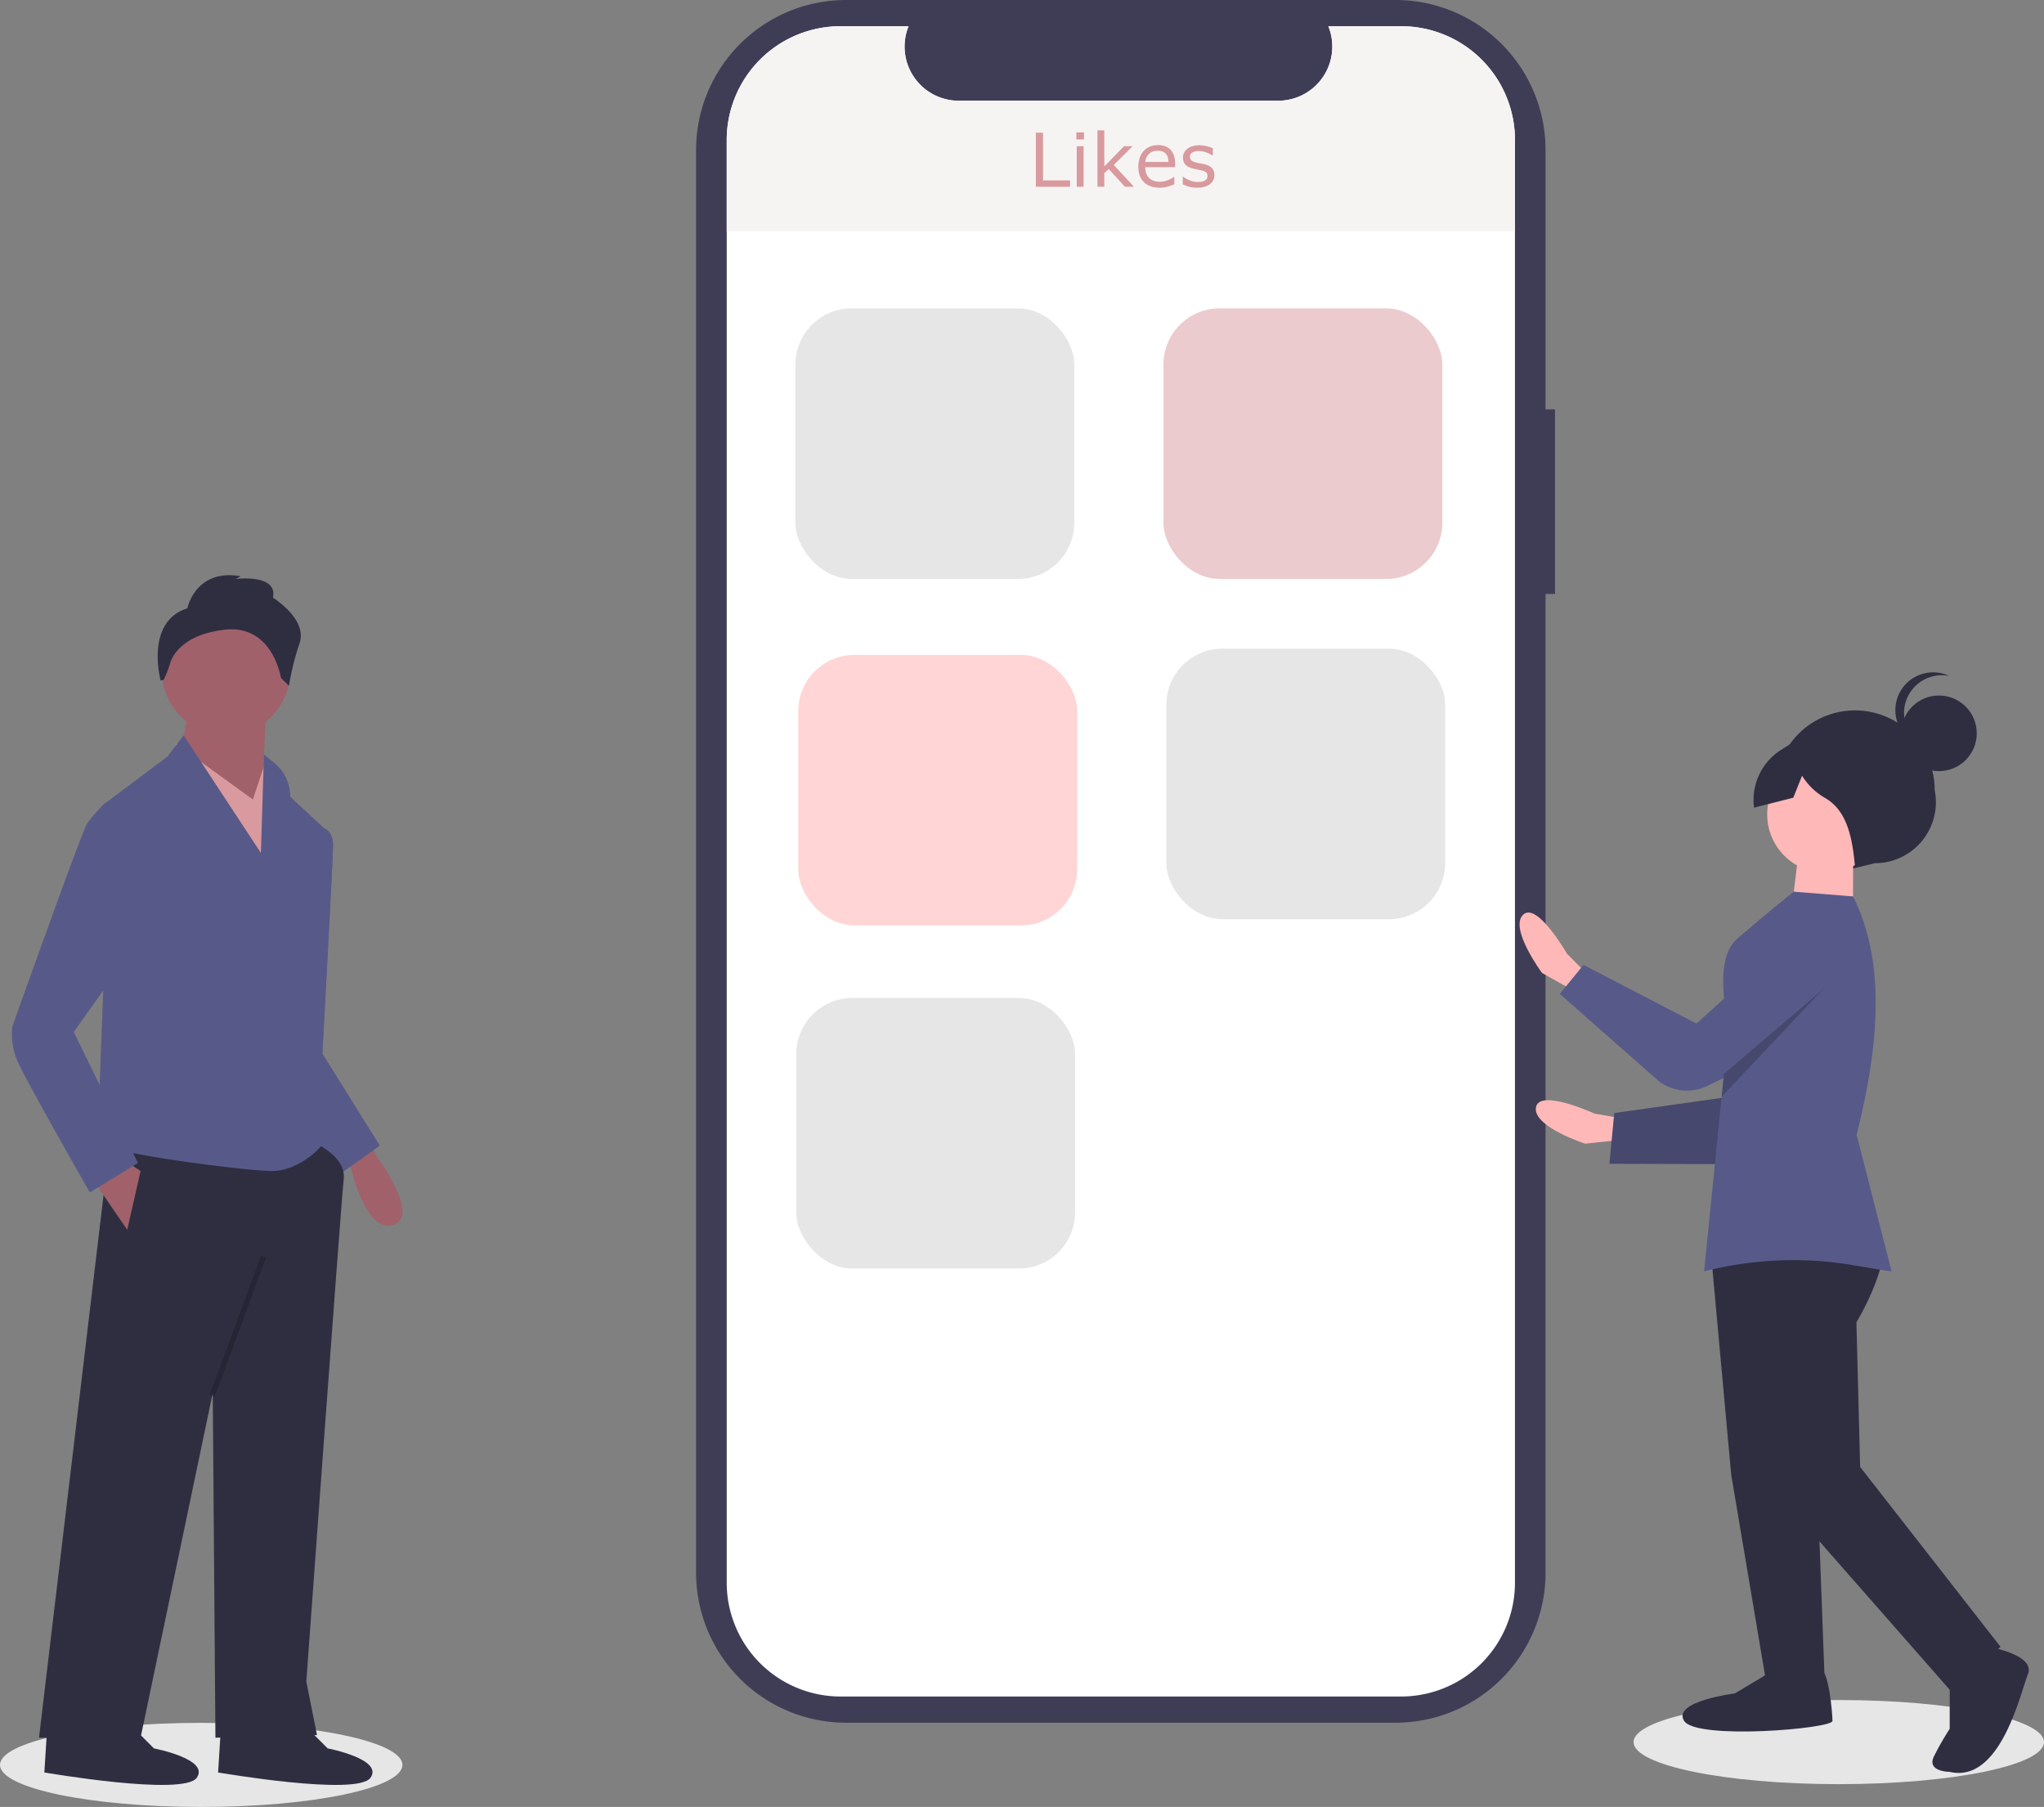 <?xml version="1.0" encoding="UTF-8" standalone="no"?>
<svg
   xmlns:dc="http://purl.org/dc/elements/1.1/"
   xmlns:cc="http://creativecommons.org/ns#"
   xmlns:rdf="http://www.w3.org/1999/02/22-rdf-syntax-ns#"
   xmlns:svg="http://www.w3.org/2000/svg"
   xmlns="http://www.w3.org/2000/svg"
   xmlns:sodipodi="http://sodipodi.sourceforge.net/DTD/sodipodi-0.dtd"
   xmlns:inkscape="http://www.inkscape.org/namespaces/inkscape"
   id="a33e59cf-d648-43ac-a922-97b4db9e4e4a"
   data-name="Layer 1"
   width="806.276"
   height="712.737"
   viewBox="0 0 806.276 712.737"
   version="1.1"
   sodipodi:docname="undraw_develop_app_kvt2.svg"
   inkscape:version="1.0 (4035a4f, 2020-05-01)">
  <rect x="0" y="0" width="806.276" height="712.737" fill="#808080" stroke="none"/>
  <defs
     id="defs923" />
  <sodipodi:namedview
     inkscape:document-rotation="0"
     pagecolor="#ffffff"
     bordercolor="#666666"
     borderopacity="1"
     objecttolerance="10"
     gridtolerance="10"
     guidetolerance="10"
     inkscape:pageopacity="0"
     inkscape:pageshadow="2"
     inkscape:window-width="1476"
     inkscape:window-height="1035"
     id="namedview921"
     showgrid="false"
     inkscape:zoom="2.4384876"
     inkscape:cx="489.40619"
     inkscape:cy="156.22875"
     inkscape:window-x="1078"
     inkscape:window-y="23"
     inkscape:window-maximized="0"
     inkscape:current-layer="text1754" />
  <title
     id="title798">develop_app</title>
  <ellipse
     cx="79.371"
     cy="696.145"
     rx="79.371"
     ry="16.591"
     fill="#e6e6e6"
     id="ellipse800" />
  <path
     d="M342.209,543.135l3.105,6.417s17.626,23.523,6.738,27.209-16.667-22.311-16.667-22.311l-2.879-3.638Z"
     transform="translate(-196.862 -93.632)"
     fill="#a0616a"
     id="path802" />
  <path
     d="M321.905,421.621l2.897-1.226s3.429,1.226,3.429,6.498S324.014,509.133,324.014,509.133l8.435,42.175-11.598,2.109-17.924-39.011Z"
     transform="translate(-196.862 -93.632)"
     fill="#575a89"
     id="path804" />
  <path
     d="M321.905,421.621l2.897-1.226s3.429,1.226,3.429,6.498S324.014,509.133,324.014,509.133l22.669,36.376-14.761,10.544-28.995-41.647Z"
     transform="translate(-196.862 -93.632)"
     fill="#575a89"
     id="path806" />
  <path
     d="M319.797,543.927s13.707,5.272,12.652,14.761-14.761,198.221-14.761,198.221l4.217,21.087-40.066,1.054-1.054-136.013-28.468,136.013H212.251l28.468-239.341Z"
     transform="translate(-196.862 -93.632)"
     fill="#2f2e41"
     id="path808" />
  <path
     d="M316.633,773.779l9.489,9.489s22.142,4.217,16.87,11.598-60.099-2.109-60.099-2.109l1.054-16.87Z"
     transform="translate(-196.862 -93.632)"
     fill="#2f2e41"
     id="path810" />
  <path
     d="M248.1,773.779l9.489,9.489s22.142,4.217,16.87,11.598-60.099-2.109-60.099-2.109l1.054-16.87Z"
     transform="translate(-196.862 -93.632)"
     fill="#2f2e41"
     id="path812" />
  <circle
     cx="89.195"
     cy="264.727"
     r="25.305"
     fill="#a0616a"
     id="circle814" />
  <polygon
     points="105.011 279.489 102.902 322.717 70.216 303.739 74.434 279.489 105.011 279.489"
     fill="#a0616a"
     id="polygon816" />
  <polygon
     points="69.162 293.195 99.739 315.337 105.011 299.521 114.5 324.826 109.228 370.164 69.162 293.195"
     fill="#d89a9e"
     id="polygon818" />
  <path
     d="M269.302,383.702l30.462,46.354,1.222-38.755,3.752,2.957a17.388,17.388,0,0,1,6.625,13.656h0l14.761,13.707-5.272,52.718-1.054,62.208s6.326,5.272,4.217,8.435-10.544,10.544-20.033,10.544-68.534-7.381-68.534-11.598,2.109-59.044,2.109-59.044V411.077l25.305-18.979Z"
     transform="translate(-196.862 -93.632)"
     fill="#575a89"
     id="path820" />
  <polygon
     points="36.477 465.057 50.184 485.09 55.455 461.894 49.129 457.676 36.477 465.057"
     fill="#a0616a"
     id="polygon822" />
  <rect
     x="261.42"
     y="615.662"
     width="58.525"
     height="2.109"
     transform="translate(-585.401 582.188) rotate(-69.737)"
     opacity="0.2"
     id="rect824" />
  <path
     d="M270.769,333.581s3.163-15.815,21.087-12.652l-2.109,1.054s16.87-2.109,14.761,7.381c0,0,13.707,8.435,10.544,17.924a107.284,107.284,0,0,0-4.217,16.87l-3.163-3.163s-3.163-21.087-22.142-18.979c-14.234,1.582-20.033,8.303-21.516,13.147a42.782,42.782,0,0,1-2.605,6.627l-1.184.26S253.899,338.853,270.769,333.581Z"
     transform="translate(-196.862 -93.632)"
     fill="#2f2e41"
     id="path826" />
  <path
     d="M249.154,410.023l-9.598-.445-2,1.5a63.119,63.119,0,0,0-6.326,7.381c-2.109,3.163-29.522,80.132-29.522,80.132a26.867,26.867,0,0,0,2.109,13.707c3.163,7.381,28.468,51.664,28.468,51.664l18.979-11.598-25.305-51.664,17.924-25.305Z"
     transform="translate(-196.862 -93.632)"
     fill="#575a89"
     id="path828" />
  <path
     d="M810.257,255.107h-3.734V152.828a59.196,59.196,0,0,0-59.197-59.197H530.634a59.196,59.196,0,0,0-59.197,59.197V713.94a59.196,59.196,0,0,0,59.197,59.197H747.327a59.196,59.196,0,0,0,59.197-59.197V327.911h3.734Z"
     transform="translate(-196.862 -93.632)"
     fill="#3f3d56"
     id="path830" />
  <path
     d="M794.455,148.864V717.904a44.899,44.899,0,0,1-44.89,44.89H528.43a44.903,44.903,0,0,1-44.908-44.89V148.864a44.903,44.903,0,0,1,44.908-44.89H555.255a21.349,21.349,0,0,0,19.749,29.39h126.077a21.348,21.348,0,0,0,19.749-29.39h28.735A44.899,44.899,0,0,1,794.455,148.864Z"
     fill="#e6e6e6"
     id="path832"
     style="fill:#ffffff;fill-opacity:1"
     transform="translate(-196.862 -93.632)" />
  <rect
     x="313.761"
     y="121.642"
     width="110"
     height="106.708"
     fill="#d89a9e"
     id="rect852"
     style="fill:#e6e6e6;stroke-width:10.188"
     ry="22.145" />
  <ellipse
     cx="725.333"
     cy="687.145"
     rx="80.943"
     ry="16.591"
     fill="#e6e6e6"
     id="ellipse884" />
  <path
     d="M836.406,534.708,825.775,532.864s-21.726-10.026-23.043-2.433S822.149,544.75,822.149,544.75l22.315-2.387Z"
     transform="translate(-196.862 -93.632)"
     fill="#ffb8b8"
     id="path886" />
  <polygon
     points="701.374 364.197 686.483 432.01 636.77 439.031 634.864 459.037 698.973 459.207 731.035 400.629 701.374 364.197"
     fill="#575a89"
     id="polygon888" />
  <polygon
     points="701.374 364.197 686.483 432.01 636.77 439.031 634.864 459.037 698.973 459.207 731.035 400.629 701.374 364.197"
     opacity="0.2"
     id="polygon890" />
  <path
     d="M822.565,477.495l-7.586-7.672s-11.872-20.775-17.352-15.356,7.5,22.93,7.5,22.93l19.556,11.009Z"
     transform="translate(-196.862 -93.632)"
     fill="#ffb8b8"
     id="path892" />
  <path
     d="M927.075,436.386l9.34-2.277a24.044,24.044,0,0,0,23.598-28.806v0a31.428,31.428,0,0,0-31.388-31.467h-0a31.428,31.428,0,0,0-31.467,31.388v0A24.974,24.974,0,0,0,927.075,436.386Z"
     transform="translate(-196.862 -93.632)"
     fill="#2f2e41"
     id="path894" />
  <polygon
     points="675.283 498.398 682.885 581.64 696.654 663.348 719.774 663.377 716.792 583.224 704.584 486.104 675.283 498.398"
     fill="#2f2e41"
     id="polygon896" />
  <path
     d="M896.605,752.359l-15.425,9.229s-24.665,3.052-20.051,10.764,58.567,3.156,58.571.074-1.516-20.039-4.599-20.043Z"
     transform="translate(-196.862 -93.632)"
     fill="#2f2e41"
     id="path898" />
  <path
     d="M940.391,584.838s-.434,11.901-11.246,30.383l1.47,57.031,55.399,70.971L965.955,760.153l-67.722-77.152-16.839-92.502L903,568.948Z"
     transform="translate(-196.862 -93.632)"
     fill="#2f2e41"
     id="path900" />
  <path
     d="M981.39,743.218s18.492,3.106,15.4,10.809-10.844,43.144-30.875,38.495c0,0-9.248-.012-6.158-6.173a111.496,111.496,0,0,1,6.179-10.782l.025-20.037Z"
     transform="translate(-196.862 -93.632)"
     fill="#2f2e41"
     id="path902" />
  <circle
     cx="720.204"
     cy="321.2"
     r="23.12"
     fill="#ffb8b8"
     id="circle904" />
  <polygon
     points="730.974 336.627 730.941 362.83 706.28 362.799 709.395 336.6 730.974 336.627"
     fill="#ffb8b8"
     id="polygon906" />
  <path
     d="M943.038,595.199l-15.3-2.56a141.802,141.802,0,0,0-58.68,2.47l6.92-68.89.9-8.98,1.93-19.23s-6.67-25.34,3.12-33.9c11.95-10.45,22.53-18.77,22.53-18.77l23.36,1.87c13.06,26.04,10.23,58.77,1.42,94.03Z"
     transform="translate(-196.862 -93.632)"
     fill="#575a89"
     id="path908" />
  <path
     d="M917.537,450.782,866.049,497.358l-44.556-23.139-9.355,11.449,39.358,34.678a18.501,18.501,0,0,0,18.838,1.616l50.209-24.299Z"
     transform="translate(-196.862 -93.632)"
     fill="#575a89"
     id="path910" />
  <circle
     cx="764.834"
     cy="289.25"
     r="14.917"
     fill="#2f2e41"
     id="circle912" />
  <path
     d="M947.932,374.863A14.91,14.91,0,0,1,965.784,360.258a14.91,14.91,0,1,0-9.299,28.1A14.904,14.904,0,0,1,947.932,374.863Z"
     transform="translate(-196.862 -93.632)"
     fill="#2f2e41"
     id="path914" />
  <path
     d="M935.136,383.322l-20.11-3.703-15.465,9.693a23.46,23.46,0,0,0-10.807,22.895l15.489-3.926,3.468-8.697h0a25.371,25.371,0,0,0,9.041,8.777c8.776,5.038,10.81,15.746,11.848,27.293l16.966-9.227,10.811-16.941Z"
     transform="translate(-196.862 -93.632)"
     fill="#2f2e41"
     id="path916" />
  <polygon
     points="719.276 390.037 679.117 432.587 680.016 423.607 719.276 390.037"
     opacity="0.2"
     id="polygon918" />
  <path
     id="path1774"
     style="fill:#f6f4f3;fill-opacity:1"
     d="M 331.477 10.342 A 44.903 44.903 0 0 0 286.66 55.232 L 286.66 91.326 L 597.594 91.326 L 597.594 55.232 A 44.899 44.899 0 0 0 552.703 10.342 L 523.969 10.342 A 21.348 21.348 0 0 1 504.219 39.732 L 378.143 39.732 A 21.349 21.349 0 0 1 358.393 10.342 L 331.568 10.342 A 44.903 44.903 0 0 0 331.477 10.342 z " />
  <g
     style="font-style:normal;font-weight:normal;font-size:40px;line-height:1.25;font-family:sans-serif;fill:#000000;fill-opacity:1;stroke:none"
     id="text1754"
     aria-label="Likes">
    <path
       id="path881"
       style="font-style:normal;font-variant:normal;font-weight:normal;font-stretch:normal;font-size:29.333px;font-family:sans-serif;-inkscape-font-specification:'sans-serif, Normal';font-variant-ligatures:normal;font-variant-caps:normal;font-variant-numeric:normal;font-variant-east-asian:normal;fill:#d89a9e;fill-opacity:1"
       d="M 422.092,73.671 H 408.6 V 52.345 h 2.836 v 18.806 h 10.656 z" />
    <path
       id="path883"
       style="font-style:normal;font-variant:normal;font-weight:normal;font-stretch:normal;font-size:29.333px;font-family:sans-serif;-inkscape-font-specification:'sans-serif, Normal';font-variant-ligatures:normal;font-variant-caps:normal;font-variant-numeric:normal;font-variant-east-asian:normal;fill:#d89a9e;fill-opacity:1"
       d="m 427.607,54.994 h -3.036 v -2.793 h 3.036 z m -0.172,18.677 h -2.693 v -15.999 h 2.693 z" />
    <path
       id="path885"
       style="font-style:normal;font-variant:normal;font-weight:normal;font-stretch:normal;font-size:29.333px;font-family:sans-serif;-inkscape-font-specification:'sans-serif, Normal';font-variant-ligatures:normal;font-variant-caps:normal;font-variant-numeric:normal;font-variant-east-asian:normal;fill:#d89a9e;fill-opacity:1"
       d="m 447.315,73.671 h -3.552 l -6.417,-7.004 -1.747,1.661 v 5.342 h -2.693 V 51.385 h 2.693 v 14.294 l 7.777,-8.007 h 3.395 l -7.434,7.391 z" />
    <path
       id="path887"
       style="font-style:normal;font-variant:normal;font-weight:normal;font-stretch:normal;font-size:29.333px;font-family:sans-serif;-inkscape-font-specification:'sans-serif, Normal';font-variant-ligatures:normal;font-variant-caps:normal;font-variant-numeric:normal;font-variant-east-asian:normal;fill:#d89a9e;fill-opacity:1"
       d="m 463.543,65.951 h -11.788 q 0,1.475 0.444,2.578 0.444,1.089 1.217,1.79 0.745,0.687 1.762,1.031 1.031,0.344 2.263,0.344 1.633,0 3.28,-0.645 1.661,-0.659 2.363,-1.289 h 0.143 v 2.936 q -1.361,0.573 -2.779,0.96 -1.418,0.387 -2.979,0.387 -3.982,0 -6.216,-2.148 -2.234,-2.163 -2.234,-6.13 0,-3.924 2.134,-6.23 2.148,-2.306 5.643,-2.306 3.237,0 4.984,1.891 1.762,1.891 1.762,5.371 z m -2.621,-2.062 q -0.014,-2.12 -1.074,-3.28 -1.046,-1.16 -3.194,-1.16 -2.163,0 -3.452,1.275 -1.275,1.275 -1.447,3.165 z" />
    <path
       id="path889"
       style="font-style:normal;font-variant:normal;font-weight:normal;font-stretch:normal;font-size:29.333px;font-family:sans-serif;-inkscape-font-specification:'sans-serif, Normal';font-variant-ligatures:normal;font-variant-caps:normal;font-variant-numeric:normal;font-variant-east-asian:normal;fill:#d89a9e;fill-opacity:1"
       d="m 479.054,69.059 q 0,2.191 -1.819,3.595 -1.805,1.404 -4.941,1.404 -1.776,0 -3.266,-0.415 -1.475,-0.43 -2.478,-0.931 V 69.69 h 0.143 q 1.275,0.96 2.836,1.533 1.561,0.559 2.993,0.559 1.776,0 2.779,-0.573 1.003,-0.573 1.003,-1.805 0,-0.945 -0.544,-1.432 -0.544,-0.487 -2.091,-0.831 -0.573,-0.129 -1.504,-0.301 -0.917,-0.172 -1.676,-0.372 -2.105,-0.559 -2.993,-1.633 -0.874,-1.089 -0.874,-2.664 0,-0.988 0.401,-1.862 0.415,-0.874 1.246,-1.561 0.802,-0.673 2.034,-1.06 1.246,-0.401 2.779,-0.401 1.432,0 2.893,0.358 1.475,0.344 2.449,0.845 v 2.879 H 478.281 q -1.031,-0.759 -2.507,-1.275 -1.475,-0.53 -2.893,-0.53 -1.475,0 -2.492,0.573 -1.017,0.559 -1.017,1.676 0,0.988 0.616,1.49 0.602,0.501 1.948,0.816 0.745,0.172 1.661,0.344 0.931,0.172 1.547,0.315 1.876,0.43 2.893,1.475 1.017,1.06 1.017,2.807 z" />
  </g>
  <rect
     ry="22.145"
     style="fill:#d89a9e;stroke-width:10.188;fill-opacity:0.51"
     id="rect1780"
     fill="#d89a9e"
     height="106.708"
     width="110"
     y="121.642"
     x="458.933" />
  <rect
     x="314.901"
     y="258.314"
     width="110"
     height="106.708"
     fill="#d89a9e"
     id="rect1780-0"
     style="fill:#ffd5d5;stroke-width:10.188;fill-opacity:1"
     ry="22.145" />
  <rect
     ry="22.145"
     style="fill:#e6e6e6;stroke-width:10.188"
     id="rect1780-0-6"
     fill="#d89a9e"
     height="106.708"
     width="110"
     y="255.854"
     x="460.073" />
  <rect
     x="314.081"
     y="393.644"
     width="110"
     height="106.708"
     fill="#d89a9e"
     id="rect1780-0-6-0"
     style="fill:#e6e6e6;stroke-width:10.188"
     ry="22.145" />
</svg>
